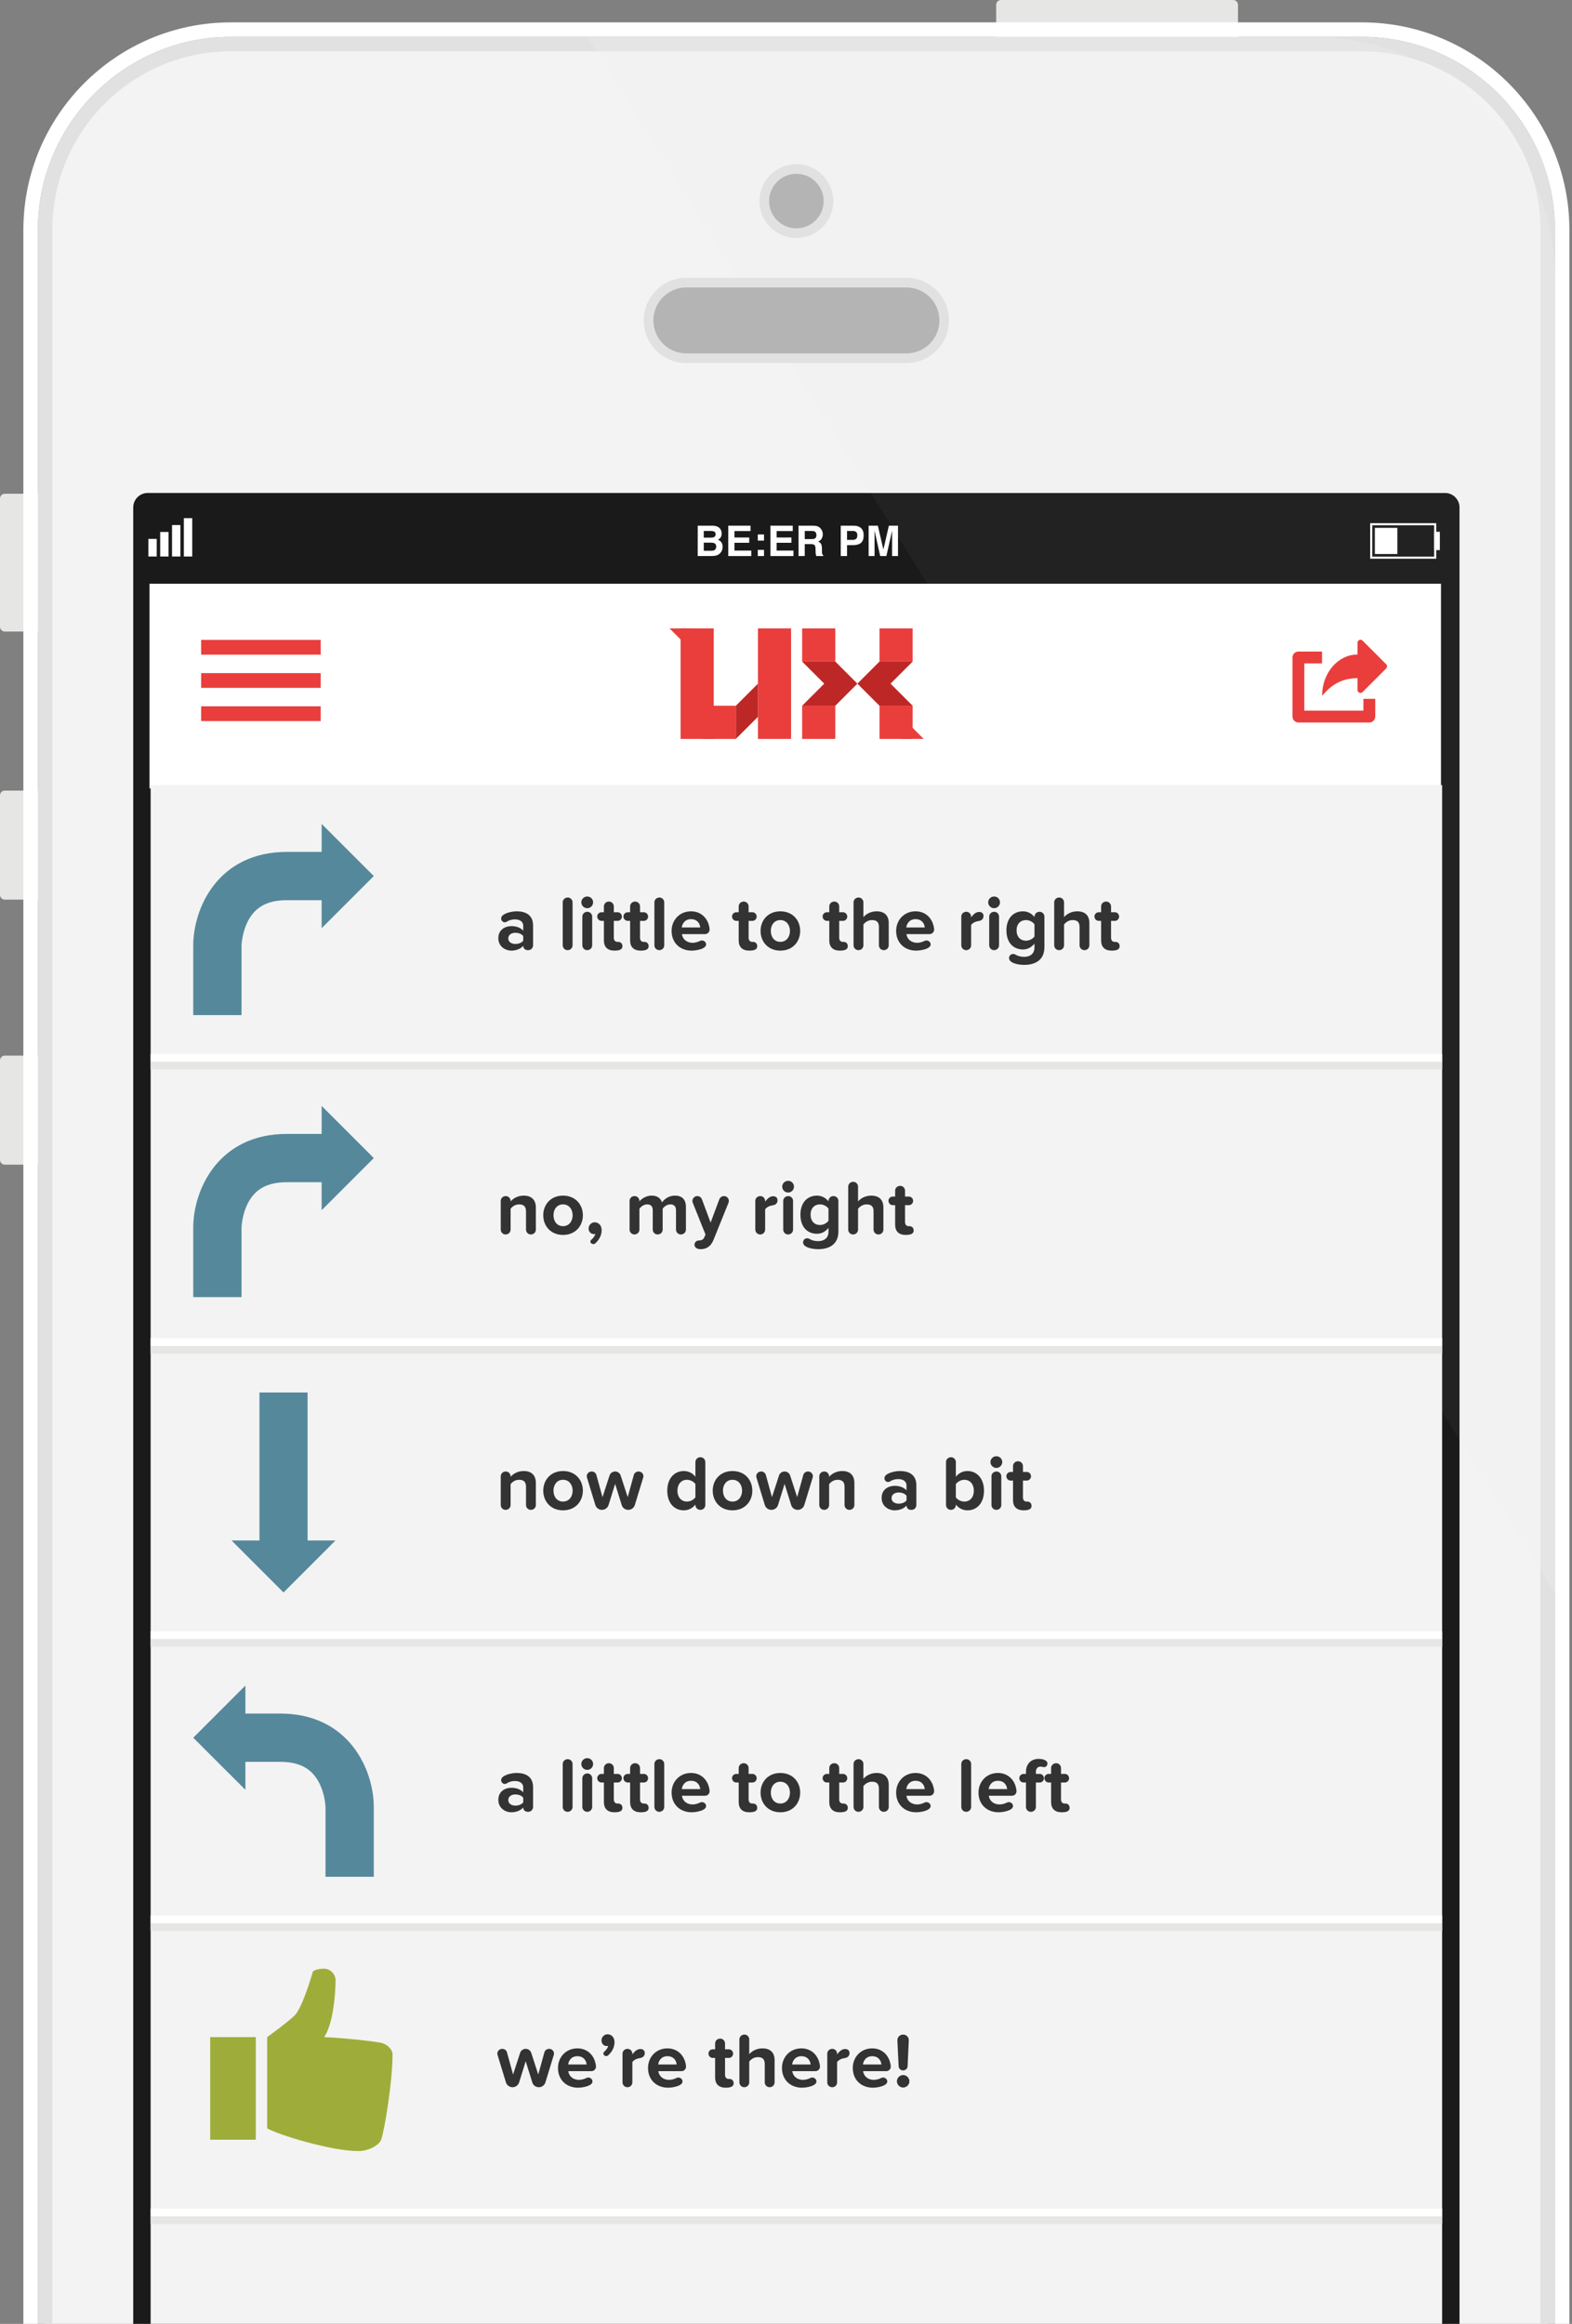 <svg version="1.1" id="Layer_1" xmlns="http://www.w3.org/2000/svg" xmlns:xlink="http://www.w3.org/1999/xlink" x="0px" y="0px"
	 width="202.682px" height="299.546px" viewBox="0 0 202.682 299.546" enable-background="new 0 0 202.682 299.546"
	 xml:space="preserve">
<rect x="0" y="0" width="202.682" height="299.546" fill="#808080" stroke="none"/>
<g>
	<g>
		<defs>
			<rect id="SVGID_1_" x="0" width="202.682" height="299.546"/>
		</defs>
		<clipPath id="SVGID_2_">
			<use xlink:href="#SVGID_1_"  overflow="visible"/>
		</clipPath>
		<g clip-path="url(#SVGID_2_)">
			<g>
				<g>
					<g>
						<path fill="#E6E6E5" d="M6.638,115.34c0,0.342-0.28,0.622-0.622,0.622H0.622c-0.343,0-0.622-0.28-0.622-0.622v-12.812
							c0-0.342,0.279-0.622,0.622-0.622h5.394c0.342,0,0.622,0.28,0.622,0.622V115.34z"/>
					</g>
					<g>
						<path fill="#E6E6E5" d="M6.638,80.785c0,0.342-0.28,0.622-0.622,0.622H0.622C0.28,81.407,0,81.127,0,80.785v-16.52
							c0-0.342,0.279-0.622,0.622-0.622h5.394c0.342,0,0.622,0.28,0.622,0.622V80.785z"/>
					</g>
					<g>
						<path fill="#E6E6E5" d="M129.061,6.638c-0.342,0-0.622-0.28-0.622-0.622V0.622c0-0.342,0.28-0.622,0.622-0.622h29.934
							c0.342,0,0.622,0.28,0.622,0.622v5.394c0,0.342-0.28,0.622-0.622,0.622H129.061z"/>
					</g>
					<g>
						<path fill="#E6E6E5" d="M6.638,149.504c0,0.342-0.28,0.622-0.622,0.622H0.622c-0.343,0-0.622-0.28-0.622-0.622v-12.812
							c0-0.342,0.279-0.622,0.622-0.622h5.394c0.342,0,0.622,0.28,0.622,0.622V149.504z"/>
					</g>
					<g>
						<path fill="#F3F3F3" d="M29.76,419.603c-13.204,0-23.947-10.742-23.947-23.945V29.629c0-13.205,10.743-23.947,23.947-23.947
							h145.839c13.204,0,23.947,10.742,23.947,23.947v366.029c0,13.203-10.743,23.945-23.947,23.945H29.76z"/>
						<path fill="#E0E1E0" d="M175.599,6.615c12.689,0,23.014,10.324,23.014,23.014v366.029c0,12.688-10.323,23.014-23.014,23.014
							H29.76c-12.69,0-23.014-10.324-23.014-23.014V29.629c0-12.69,10.323-23.014,23.014-23.014H175.599 M175.599,4.749H29.76
							c-13.684,0-24.88,11.196-24.88,24.88v366.029c0,13.684,11.196,24.879,24.88,24.879h145.839
							c13.685,0,24.88-11.195,24.88-24.879V29.629C200.479,15.945,189.282,4.749,175.599,4.749L175.599,4.749z"/>
					</g>
					<g>
						<path fill="#FFFFFF" d="M175.599,4.749c13.685,0,24.88,11.196,24.88,24.88v366.029c0,13.684-11.195,24.879-24.88,24.879H29.76
							c-13.684,0-24.88-11.195-24.88-24.879V29.629c0-13.684,11.196-24.88,24.88-24.88H175.599 M175.599,2.883H29.76
							c-14.748,0-26.746,11.999-26.746,26.746v366.029c0,14.748,11.999,26.746,26.746,26.746h145.839
							c14.748,0,26.746-11.998,26.746-26.746V29.629C202.345,14.881,190.347,2.883,175.599,2.883L175.599,2.883z"/>
					</g>
					<g>
						<path fill="#1A1A1A" d="M188.181,360.646c0,1.025-0.84,1.866-1.866,1.866H19.043c-1.026,0-1.866-0.841-1.866-1.866V65.41
							c0-1.026,0.84-1.866,1.866-1.866h167.271c1.026,0,1.866,0.84,1.866,1.866L188.181,360.646L188.181,360.646z"/>
					</g>
					<circle fill="#CDCCCC" cx="102.679" cy="388.977" r="18.813"/>
					<g>
						<path fill="none" stroke="#FFFFFF" stroke-width="1.244" stroke-miterlimit="10" d="M109.59,394.309
							c0,1.026-0.84,1.866-1.866,1.866H97.635c-1.026,0-1.866-0.84-1.866-1.866v-10.595c0-1.025,0.84-1.865,1.866-1.865h10.089
							c1.026,0,1.866,0.84,1.866,1.865V394.309z"/>
					</g>
					<polygon opacity="0.04" fill="#F3F3F3" enable-background="new    " points="188.181,185.597 188.181,63.544 112.286,63.544 
											"/>
					<path opacity="0.25" fill="#F3F3F3" enable-background="new    " d="M169.243,4.749H75.726l36.562,58.795h75.895v122.053
						l12.298,19.777V35.983C200.479,18.805,186.423,4.749,169.243,4.749z"/>
					<g>
						<path fill="#B4B4B4" d="M88.486,46.173c-2.684,0-4.867-2.185-4.867-4.869c0-2.684,2.184-4.869,4.867-4.869h28.386
							c2.685,0,4.869,2.185,4.869,4.869c0,2.684-2.186,4.869-4.869,4.869H88.486z"/>
						<path fill="#E0E1E0" d="M116.871,37.057c2.346,0,4.247,1.901,4.247,4.247c0,2.346-1.901,4.247-4.247,4.247H88.486
							c-2.346,0-4.245-1.901-4.245-4.247c0-2.346,1.899-4.247,4.245-4.247H116.871 M116.871,35.812H88.486
							c-3.026,0-5.489,2.463-5.489,5.491c0,3.028,2.463,5.491,5.489,5.491h28.386c3.026,0,5.49-2.463,5.49-5.491
							C122.362,38.275,119.898,35.812,116.871,35.812L116.871,35.812z"/>
					</g>
					<g>
						<path fill="#B4B4B4" d="M102.68,30.053c-2.281,0-4.137-1.854-4.137-4.135c0-2.28,1.855-4.135,4.137-4.135
							c2.279,0,4.134,1.855,4.134,4.135C106.814,28.198,104.959,30.053,102.68,30.053z"/>
						<path fill="#E0E1E0" d="M102.68,22.405c1.939,0,3.512,1.572,3.512,3.513s-1.571,3.513-3.512,3.513
							c-1.939,0-3.515-1.572-3.515-3.513S100.739,22.405,102.68,22.405 M102.68,21.161c-2.624,0-4.759,2.134-4.759,4.757
							s2.135,4.757,4.759,4.757c2.622,0,4.756-2.134,4.756-4.757S105.302,21.161,102.68,21.161L102.68,21.161z"/>
					</g>
				</g>
				<g enable-background="new    ">
					<path fill="#FFFFFF" d="M92.865,68.176c0.12,0.167,0.18,0.366,0.18,0.598c0,0.239-0.061,0.432-0.181,0.576
						c-0.068,0.082-0.167,0.156-0.299,0.224c0.2,0.072,0.351,0.188,0.452,0.345c0.102,0.158,0.153,0.35,0.153,0.574
						c0,0.231-0.058,0.439-0.174,0.624c-0.074,0.122-0.167,0.225-0.277,0.308c-0.125,0.096-0.272,0.161-0.442,0.197
						c-0.17,0.035-0.354,0.053-0.553,0.053h-1.764v-3.915h1.892C92.328,67.767,92.666,67.906,92.865,68.176z M90.74,68.44v0.862
						h0.951c0.17,0,0.308-0.032,0.414-0.097s0.159-0.179,0.159-0.344c0-0.183-0.07-0.303-0.21-0.361
						c-0.121-0.041-0.275-0.061-0.462-0.061H90.74z M90.74,69.951v1.044h0.95c0.17,0,0.302-0.023,0.396-0.069
						c0.171-0.085,0.257-0.248,0.257-0.488c0-0.204-0.083-0.344-0.25-0.42c-0.093-0.043-0.223-0.064-0.391-0.066H90.74z"/>
					<path fill="#FFFFFF" d="M96.768,68.453h-2.071v0.831h1.901v0.681h-1.901v1.006h2.167v0.704h-2.967v-3.915h2.871V68.453z"/>
					<path fill="#FFFFFF" d="M97.703,68.891h0.805v0.794h-0.805V68.891z M97.703,70.88h0.805v0.794h-0.805V70.88z"/>
					<path fill="#FFFFFF" d="M102.208,68.453h-2.072v0.831h1.902v0.681h-1.902v1.006h2.167v0.704h-2.967v-3.915h2.872V68.453z"/>
					<path fill="#FFFFFF" d="M105.448,67.861c0.145,0.062,0.268,0.153,0.367,0.273c0.082,0.099,0.148,0.209,0.197,0.329
						c0.048,0.12,0.072,0.258,0.072,0.412c0,0.186-0.047,0.368-0.141,0.548s-0.249,0.307-0.465,0.381
						c0.18,0.073,0.309,0.176,0.383,0.31c0.076,0.134,0.113,0.338,0.113,0.612v0.263c0,0.18,0.008,0.301,0.021,0.364
						c0.021,0.101,0.072,0.175,0.151,0.223v0.099h-0.903c-0.024-0.087-0.042-0.156-0.053-0.21c-0.021-0.109-0.033-0.222-0.035-0.337
						l-0.005-0.364c-0.003-0.249-0.046-0.416-0.13-0.499c-0.082-0.083-0.238-0.125-0.465-0.125h-0.799v1.535h-0.8v-3.915h1.872
						C105.099,67.765,105.305,67.798,105.448,67.861z M103.759,68.44v1.052h0.88c0.175,0,0.306-0.021,0.394-0.064
						c0.154-0.074,0.232-0.221,0.232-0.44c0-0.237-0.076-0.396-0.225-0.479c-0.084-0.046-0.211-0.068-0.379-0.068H103.759z"/>
					<path fill="#FFFFFF" d="M111.008,69.98c-0.229,0.191-0.557,0.287-0.981,0.287h-0.815v1.407h-0.812v-3.915h1.681
						c0.388,0,0.696,0.102,0.927,0.303c0.23,0.202,0.346,0.515,0.346,0.938C111.352,69.462,111.238,69.789,111.008,69.98z
						 M110.384,68.57c-0.104-0.087-0.249-0.13-0.436-0.13h-0.737v1.152h0.737c0.187,0,0.332-0.047,0.436-0.141
						s0.154-0.243,0.154-0.446C110.538,68.801,110.488,68.657,110.384,68.57z"/>
					<path fill="#FFFFFF" d="M114.605,67.759h1.177v3.915h-0.763v-2.647c0-0.076,0.002-0.184,0.004-0.32
						c0.001-0.138,0.002-0.243,0.002-0.317l-0.742,3.285h-0.795l-0.736-3.285c0,0.074,0.001,0.18,0.003,0.317
						c0.001,0.137,0.003,0.244,0.003,0.32v2.647h-0.763v-3.915h1.19l0.713,3.078L114.605,67.759z"/>
				</g>
				<g>
					<rect x="23.705" y="66.788" fill="#FFFFFF" width="1.079" height="4.944"/>
					<rect x="22.18" y="67.68" fill="#FFFFFF" width="1.079" height="4.053"/>
					<rect x="20.653" y="68.571" fill="#FFFFFF" width="1.08" height="3.161"/>
					<rect x="19.128" y="69.462" fill="#FFFFFF" width="1.08" height="2.271"/>
				</g>
				<g>
					<g>
						<path fill="#FFFFFF" d="M184.907,67.709v4.037h-7.979v-4.037H184.907 M185.179,67.437h-0.271h-7.979h-0.271v0.272v4.037v0.272
							h0.271h7.979h0.271v-0.272v-4.037V67.437L185.179,67.437z"/>
					</g>
					<rect x="184.907" y="68.547" fill="#FFFFFF" width="0.736" height="2.362"/>
					<rect x="177.265" y="68.044" fill="#FFFFFF" width="2.9" height="3.367"/>
				</g>
				<rect x="19.274" y="75.245" fill="#FFFFFF" width="166.517" height="26.377"/>
				<g>
					<rect x="25.934" y="82.483" fill="#E93E3C" width="15.41" height="1.902"/>
					<rect x="25.934" y="86.764" fill="#E93E3C" width="15.41" height="1.903"/>
					<rect x="25.934" y="91.044" fill="#E93E3C" width="15.41" height="1.903"/>
				</g>
				<g>
					<g>
						<rect x="97.724" y="81" fill="#E93E3C" width="4.272" height="14.247"/>
						<rect x="103.422" y="81" fill="#E93E3C" width="4.274" height="4.274"/>
						<rect x="103.422" y="90.973" fill="#E93E3C" width="4.274" height="4.274"/>
						<rect x="90.601" y="90.973" fill="#E93E3C" width="4.273" height="4.274"/>
						<rect x="113.396" y="81" fill="#E93E3C" width="4.274" height="4.274"/>
						<rect x="113.396" y="90.973" fill="#E93E3C" width="4.274" height="4.274"/>
						<rect x="87.751" y="81" fill="#E93E3C" width="4.272" height="14.247"/>
						<polygon fill="#BD2827" points="103.422,85.274 106.271,88.124 103.422,90.973 107.697,90.973 110.546,88.124 107.697,85.274 
													"/>
						<polyline fill="#BD2827" points="94.874,95.247 97.724,92.398 97.724,88.124 94.874,90.973 						"/>
						<polygon fill="#BD2827" points="117.67,90.973 114.82,88.124 117.67,85.274 113.396,85.274 110.546,88.124 113.396,90.973 
													"/>
						<polygon fill="#E93E3C" points="89.175,81 86.325,81 87.751,82.425 89.175,82.425 						"/>
						<polygon fill="#E93E3C" points="116.243,95.247 119.095,95.247 117.67,93.822 116.243,93.822 						"/>
					</g>
				</g>
				<path fill="#E93E3C" d="M175.789,90.082h1.523v2.285c0,0.421-0.341,0.762-0.762,0.762h-9.143c-0.422,0-0.763-0.341-0.763-0.762
					v-7.618c0-0.421,0.341-0.763,0.763-0.763h3.047v1.524h-2.285v6.094h7.618L175.789,90.082L175.789,90.082z M178.726,85.622
					l-3.048-3.047c-0.073-0.073-0.17-0.111-0.27-0.111c-0.051,0-0.1,0.009-0.146,0.029c-0.142,0.058-0.234,0.197-0.234,0.351v1.524
					c-2.524,0-4.571,2.387-4.571,5.332c0.763-0.888,2.047-2.285,4.571-2.285v1.523c0,0.154,0.094,0.293,0.234,0.352
					c0.047,0.021,0.096,0.029,0.146,0.029c0.1,0,0.195-0.038,0.27-0.111l3.048-3.048C178.874,86.012,178.874,85.771,178.726,85.622z
					"/>
			</g>
			<rect x="19.421" y="101.202" fill="#F3F3F3" width="166.516" height="198.344"/>
			<path fill="#55889B" d="M48.194,112.924l-6.722-6.722v3.609H36.99c-8.858,0-12.074,7.221-12.074,12.075v8.962h6.225v-8.938
				c0-0.018,0.037-1.703,0.865-3.256c0.951-1.787,2.536-2.619,4.984-2.619h4.481v3.609L48.194,112.924z"/>
			<path fill="#55889B" d="M48.194,149.276l-6.722-6.722v3.609H36.99c-8.858,0-12.074,7.221-12.074,12.075v8.963h6.225v-8.939
				c0-0.018,0.037-1.702,0.865-3.256c0.951-1.787,2.536-2.619,4.984-2.619h4.481v3.609L48.194,149.276z"/>
			<g enable-background="new    ">
				<path fill="#333333" d="M68.111,122.476h-0.1c-0.1,0-0.55-0.079-0.55-0.56c-0.33,0.39-0.899,0.62-1.529,0.62
					c-0.77,0-1.679-0.52-1.679-1.6c0-1.129,0.91-1.559,1.679-1.559c0.64,0,1.209,0.21,1.529,0.59v-0.65
					c0-0.489-0.419-0.81-1.059-0.81c-0.38,0-0.75,0.09-1.08,0.311c-0.07,0.04-0.15,0.069-0.23,0.069
					c-0.229,0-0.479-0.189-0.479-0.489c0-0.09,0.03-0.18,0.07-0.25c0.3-0.479,1.379-0.68,1.939-0.68c1.1,0,2.109,0.439,2.109,1.829
					v2.549C68.73,122.197,68.45,122.476,68.111,122.476z M67.461,120.658c-0.209-0.28-0.609-0.42-1.019-0.42
					c-0.5,0-0.91,0.26-0.91,0.729c0,0.45,0.41,0.71,0.91,0.71c0.41,0,0.81-0.141,1.019-0.42V120.658z"/>
				<path fill="#333333" d="M73.182,122.476c-0.35,0-0.629-0.279-0.629-0.629v-5.537c0-0.34,0.28-0.62,0.649-0.62
					c0.34,0,0.62,0.28,0.62,0.62v5.537C73.822,122.197,73.542,122.476,73.182,122.476z"/>
				<path fill="#333333" d="M76.472,116.31c0,0.42-0.34,0.76-0.76,0.76c-0.41,0-0.76-0.34-0.76-0.76s0.35-0.75,0.76-0.75
					C76.132,115.56,76.472,115.89,76.472,116.31z M75.712,122.476c-0.35,0-0.629-0.279-0.629-0.629v-3.698
					c0-0.34,0.28-0.62,0.649-0.62c0.34,0,0.62,0.28,0.62,0.62v3.698C76.352,122.197,76.072,122.476,75.712,122.476z"/>
				<path fill="#333333" d="M79.231,122.537c-0.889,0-1.369-0.46-1.369-1.319v-2.519h-0.31c-0.3,0-0.55-0.25-0.55-0.57
					c0-0.289,0.25-0.539,0.55-0.539h0.31v-0.75c0-0.35,0.28-0.63,0.65-0.63c0.35,0,0.629,0.28,0.629,0.63v0.75h0.5
					c0.29,0,0.54,0.25,0.54,0.56c0,0.3-0.25,0.55-0.54,0.55h-0.5v2.179c0,0.38,0.24,0.529,0.44,0.529c0.03,0,0.08,0,0.11,0
					c0.36,0,0.56,0.24,0.56,0.55C80.251,122.277,80.061,122.537,79.231,122.537z"/>
				<path fill="#333333" d="M82.611,122.537c-0.889,0-1.369-0.46-1.369-1.319v-2.519h-0.31c-0.3,0-0.55-0.25-0.55-0.57
					c0-0.289,0.25-0.539,0.55-0.539h0.31v-0.75c0-0.35,0.28-0.63,0.65-0.63c0.35,0,0.629,0.28,0.629,0.63v0.75h0.5
					c0.29,0,0.54,0.25,0.54,0.56c0,0.3-0.25,0.55-0.54,0.55h-0.5v2.179c0,0.38,0.24,0.529,0.44,0.529c0.03,0,0.08,0,0.11,0
					c0.36,0,0.56,0.24,0.56,0.55C83.631,122.277,83.441,122.537,82.611,122.537z"/>
				<path fill="#333333" d="M85.002,122.476c-0.35,0-0.629-0.279-0.629-0.629v-5.537c0-0.34,0.28-0.62,0.649-0.62
					c0.34,0,0.62,0.28,0.62,0.62v5.537C85.641,122.197,85.362,122.476,85.002,122.476z"/>
				<path fill="#333333" d="M90.9,120.408h-2.979c0.08,0.609,0.57,1.119,1.389,1.119c0.27,0,0.64-0.08,0.94-0.239
					c0.08-0.04,0.17-0.061,0.25-0.061c0.27,0,0.54,0.21,0.54,0.51c0,0.569-1.229,0.8-1.869,0.8c-1.469,0-2.579-0.989-2.579-2.539
					c0-1.399,1.029-2.528,2.499-2.528c1.089,0,1.919,0.63,2.259,1.629c0.07,0.22,0.14,0.49,0.14,0.729
					C91.49,120.138,91.23,120.408,90.9,120.408z M89.091,118.479c-0.79,0-1.129,0.589-1.189,1.069h2.379
					C90.251,119.088,89.931,118.479,89.091,118.479z"/>
				<path fill="#333333" d="M96.611,122.537c-0.889,0-1.369-0.46-1.369-1.319v-2.519h-0.31c-0.3,0-0.55-0.25-0.55-0.57
					c0-0.289,0.25-0.539,0.55-0.539h0.31v-0.75c0-0.35,0.28-0.63,0.65-0.63c0.35,0,0.629,0.28,0.629,0.63v0.75h0.5
					c0.29,0,0.54,0.25,0.54,0.56c0,0.3-0.25,0.55-0.54,0.55h-0.5v2.179c0,0.38,0.24,0.529,0.44,0.529c0.03,0,0.08,0,0.11,0
					c0.36,0,0.56,0.24,0.56,0.55C97.631,122.277,97.441,122.537,96.611,122.537z"/>
				<path fill="#333333" d="M100.611,122.537c-1.589,0-2.549-1.159-2.549-2.539c0-1.369,0.959-2.528,2.549-2.528
					c1.599,0,2.558,1.159,2.558,2.528C103.169,121.377,102.21,122.537,100.611,122.537z M100.611,118.598
					c-0.79,0-1.229,0.65-1.229,1.399c0,0.76,0.44,1.409,1.229,1.409s1.24-0.649,1.24-1.409
					C101.851,119.249,101.401,118.598,100.611,118.598z"/>
				<path fill="#333333" d="M108.29,122.537c-0.889,0-1.369-0.46-1.369-1.319v-2.519h-0.309c-0.301,0-0.551-0.25-0.551-0.57
					c0-0.289,0.25-0.539,0.551-0.539h0.309v-0.75c0-0.35,0.28-0.63,0.65-0.63c0.35,0,0.629,0.28,0.629,0.63v0.75h0.5
					c0.29,0,0.54,0.25,0.54,0.56c0,0.3-0.25,0.55-0.54,0.55h-0.5v2.179c0,0.38,0.24,0.529,0.44,0.529c0.03,0,0.08,0,0.11,0
					c0.359,0,0.559,0.24,0.559,0.55C109.31,122.277,109.12,122.537,108.29,122.537z"/>
				<path fill="#333333" d="M113.949,122.476c-0.35,0-0.63-0.279-0.63-0.629v-2.369c0-0.67-0.35-0.88-0.898-0.88
					c-0.49,0-0.881,0.28-1.1,0.57v2.679c0,0.35-0.28,0.629-0.641,0.629c-0.35,0-0.629-0.279-0.629-0.629v-5.537
					c0-0.34,0.279-0.62,0.649-0.62c0.34,0,0.62,0.28,0.62,0.62v1.909c0.31-0.37,0.909-0.75,1.699-0.75
					c1.059,0,1.568,0.58,1.568,1.52v2.858C114.589,122.197,114.31,122.476,113.949,122.476z"/>
				<path fill="#333333" d="M119.849,120.408h-2.979c0.08,0.609,0.57,1.119,1.39,1.119c0.271,0,0.64-0.08,0.94-0.239
					c0.079-0.04,0.17-0.061,0.249-0.061c0.271,0,0.54,0.21,0.54,0.51c0,0.569-1.229,0.8-1.869,0.8c-1.469,0-2.578-0.989-2.578-2.539
					c0-1.399,1.029-2.528,2.498-2.528c1.09,0,1.919,0.63,2.259,1.629c0.069,0.22,0.14,0.49,0.14,0.729
					C120.439,120.138,120.179,120.408,119.849,120.408z M118.04,118.479c-0.789,0-1.129,0.589-1.189,1.069h2.379
					C119.2,119.088,118.88,118.479,118.04,118.479z"/>
				<path fill="#333333" d="M126.2,118.718c-0.391,0.05-0.76,0.21-0.99,0.51v2.619c0,0.35-0.279,0.629-0.619,0.629h-0.02
					c-0.35,0-0.63-0.279-0.63-0.629v-3.698c0-0.34,0.28-0.62,0.649-0.62c0.34,0,0.619,0.28,0.619,0.62v0.1
					c0.24-0.319,0.561-0.699,1.04-0.699c0.37,0,0.56,0.229,0.56,0.52C126.81,118.449,126.55,118.668,126.2,118.718z"/>
				<path fill="#333333" d="M128.931,116.31c0,0.42-0.34,0.76-0.76,0.76c-0.41,0-0.76-0.34-0.76-0.76s0.35-0.75,0.76-0.75
					C128.591,115.56,128.931,115.89,128.931,116.31z M128.171,122.476c-0.35,0-0.629-0.279-0.629-0.629v-3.698
					c0-0.34,0.279-0.62,0.648-0.62c0.34,0,0.62,0.28,0.62,0.62v3.698C128.811,122.197,128.531,122.476,128.171,122.476z"/>
				<path fill="#333333" d="M132.05,124.375c-0.59,0-1.579-0.15-1.869-0.6c-0.05-0.08-0.08-0.18-0.08-0.28
					c0-0.31,0.25-0.529,0.53-0.529c0.09,0,0.18,0.02,0.27,0.07c0.34,0.209,0.72,0.3,1.149,0.3c0.609,0,1.33-0.271,1.33-1.22v-0.49
					c-0.381,0.48-0.9,0.76-1.49,0.76c-1.209,0-2.129-0.85-2.129-2.458c0-1.579,0.91-2.459,2.129-2.459c0.58,0,1.1,0.25,1.49,0.739
					v-0.05c0-0.35,0.279-0.63,0.648-0.63c0.351,0,0.631,0.28,0.631,0.63v3.928C134.659,123.925,133.24,124.375,132.05,124.375z
					 M133.38,119.148c-0.211-0.319-0.67-0.55-1.09-0.55c-0.72,0-1.22,0.5-1.22,1.33c0,0.829,0.5,1.329,1.22,1.329
					c0.42,0,0.879-0.24,1.09-0.55V119.148z"/>
				<path fill="#333333" d="M139.82,122.476c-0.35,0-0.63-0.279-0.63-0.629v-2.369c0-0.67-0.351-0.88-0.899-0.88
					c-0.49,0-0.88,0.28-1.1,0.57v2.679c0,0.35-0.279,0.629-0.64,0.629c-0.35,0-0.63-0.279-0.63-0.629v-5.537
					c0-0.34,0.28-0.62,0.65-0.62c0.34,0,0.619,0.28,0.619,0.62v1.909c0.311-0.37,0.91-0.75,1.699-0.75
					c1.059,0,1.568,0.58,1.568,1.52v2.858C140.458,122.197,140.179,122.476,139.82,122.476z"/>
				<path fill="#333333" d="M143.34,122.537c-0.89,0-1.369-0.46-1.369-1.319v-2.519h-0.31c-0.3,0-0.55-0.25-0.55-0.57
					c0-0.289,0.25-0.539,0.55-0.539h0.31v-0.75c0-0.35,0.28-0.63,0.649-0.63c0.35,0,0.63,0.28,0.63,0.63v0.75h0.5
					c0.29,0,0.54,0.25,0.54,0.56c0,0.3-0.25,0.55-0.54,0.55h-0.5v2.179c0,0.38,0.24,0.529,0.44,0.529c0.029,0,0.08,0,0.109,0
					c0.359,0,0.56,0.24,0.56,0.55C144.36,122.277,144.169,122.537,143.34,122.537z"/>
			</g>
			<g>
				<rect x="19.421" y="135.849" fill="#FFFFFF" width="166.516" height="1"/>
				<rect x="19.421" y="136.849" fill="#E6E6E5" width="166.516" height="1"/>
			</g>
			<g enable-background="new    ">
				<path fill="#333333" d="M68.45,159.123c-0.35,0-0.63-0.279-0.63-0.629v-2.349c0-0.67-0.35-0.9-0.889-0.9
					c-0.5,0-0.89,0.28-1.1,0.57v2.679c0,0.35-0.28,0.629-0.64,0.629c-0.35,0-0.629-0.279-0.629-0.629v-3.698
					c0-0.34,0.28-0.62,0.649-0.62c0.34,0,0.62,0.28,0.62,0.62v0.07c0.31-0.37,0.899-0.75,1.689-0.75c1.06,0,1.569,0.6,1.569,1.539
					v2.839C69.09,158.843,68.81,159.123,68.45,159.123z"/>
				<path fill="#333333" d="M72.592,159.183c-1.589,0-2.549-1.159-2.549-2.539c0-1.369,0.959-2.528,2.549-2.528
					c1.599,0,2.559,1.159,2.559,2.528C75.15,158.024,74.191,159.183,72.592,159.183z M72.592,155.245
					c-0.79,0-1.229,0.65-1.229,1.399c0,0.76,0.44,1.409,1.229,1.409s1.239-0.649,1.239-1.409
					C73.831,155.895,73.381,155.245,72.592,155.245z"/>
				<path fill="#333333" d="M76.762,160.262c-0.07,0.07-0.16,0.1-0.26,0.1c-0.17,0-0.38-0.119-0.38-0.319c0-0.08,0.03-0.16,0.1-0.22
					c0.26-0.21,0.48-0.52,0.54-0.779c-0.03,0.01-0.12,0.029-0.19,0.029c-0.38,0-0.68-0.29-0.68-0.72c0-0.439,0.36-0.799,0.78-0.799
					c0.47,0,0.899,0.369,0.899,1.02C77.572,159.213,77.261,159.813,76.762,160.262z"/>
				<path fill="#333333" d="M87.789,159.123c-0.35,0-0.63-0.279-0.63-0.629v-2.479c0-0.45-0.2-0.771-0.719-0.771
					c-0.45,0-0.82,0.301-1,0.561v2.688c0,0.35-0.28,0.629-0.65,0.629c-0.35,0-0.629-0.279-0.629-0.629v-2.479
					c0-0.45-0.2-0.771-0.72-0.771c-0.44,0-0.81,0.301-1,0.57v2.679c0,0.35-0.28,0.629-0.64,0.629c-0.35,0-0.629-0.279-0.629-0.629
					v-3.698c0-0.34,0.28-0.62,0.649-0.62c0.34,0,0.62,0.28,0.62,0.62v0.07c0.2-0.29,0.839-0.75,1.579-0.75
					c0.709,0,1.159,0.33,1.339,0.88c0.28-0.44,0.919-0.88,1.659-0.88c0.889,0,1.419,0.47,1.419,1.459v2.919
					C88.438,158.843,88.158,159.123,87.789,159.123z"/>
				<path fill="#333333" d="M93.93,155.025l-1.949,4.828c-0.34,0.839-0.95,1.169-1.659,1.169c-0.44,0-0.78-0.22-0.78-0.569
					c0-0.3,0.24-0.561,0.6-0.561c0.05,0,0.11,0,0.16-0.01c0.21-0.04,0.39-0.14,0.48-0.34l0.18-0.409l-1.649-4.118
					c-0.03-0.07-0.04-0.14-0.04-0.21c0-0.31,0.25-0.63,0.64-0.63c0.25,0,0.49,0.16,0.59,0.42l1.119,2.999l1.119-2.999
					c0.09-0.25,0.34-0.42,0.61-0.42c0.38,0,0.62,0.311,0.62,0.62C93.97,154.875,93.96,154.956,93.93,155.025z"/>
				<path fill="#333333" d="M99.64,155.365c-0.39,0.05-0.759,0.21-0.989,0.51v2.619c0,0.35-0.28,0.629-0.62,0.629h-0.02
					c-0.35,0-0.629-0.279-0.629-0.629v-3.698c0-0.34,0.28-0.62,0.649-0.62c0.34,0,0.62,0.28,0.62,0.62v0.1
					c0.24-0.319,0.56-0.699,1.04-0.699c0.37,0,0.56,0.229,0.56,0.52C100.25,155.095,99.99,155.315,99.64,155.365z"/>
				<path fill="#333333" d="M102.371,152.957c0,0.42-0.34,0.76-0.76,0.76c-0.41,0-0.76-0.34-0.76-0.76s0.35-0.75,0.76-0.75
					C102.031,152.207,102.371,152.537,102.371,152.957z M101.612,159.123c-0.35,0-0.629-0.279-0.629-0.629v-3.698
					c0-0.34,0.28-0.62,0.649-0.62c0.34,0,0.62,0.28,0.62,0.62v3.698C102.251,158.843,101.972,159.123,101.612,159.123z"/>
				<path fill="#333333" d="M105.49,161.022c-0.589,0-1.579-0.15-1.868-0.6c-0.051-0.08-0.08-0.18-0.08-0.28
					c0-0.31,0.25-0.529,0.529-0.529c0.09,0,0.18,0.02,0.27,0.07c0.34,0.209,0.72,0.3,1.149,0.3c0.61,0,1.329-0.271,1.329-1.22v-0.49
					c-0.379,0.48-0.899,0.76-1.488,0.76c-1.21,0-2.129-0.85-2.129-2.458c0-1.579,0.909-2.459,2.129-2.459
					c0.579,0,1.099,0.25,1.488,0.739v-0.05c0-0.35,0.28-0.63,0.65-0.63c0.35,0,0.629,0.28,0.629,0.63v3.928
					C108.099,160.572,106.68,161.022,105.49,161.022z M106.82,155.794c-0.209-0.319-0.67-0.55-1.089-0.55
					c-0.72,0-1.22,0.5-1.22,1.33c0,0.829,0.5,1.329,1.22,1.329c0.419,0,0.88-0.24,1.089-0.55V155.794z"/>
				<path fill="#333333" d="M113.259,159.123c-0.35,0-0.629-0.279-0.629-0.629v-2.369c0-0.67-0.35-0.88-0.899-0.88
					c-0.489,0-0.88,0.28-1.1,0.57v2.679c0,0.35-0.28,0.629-0.64,0.629c-0.35,0-0.629-0.279-0.629-0.629v-5.537
					c0-0.34,0.279-0.62,0.648-0.62c0.34,0,0.62,0.28,0.62,0.62v1.909c0.31-0.37,0.909-0.75,1.699-0.75c1.06,0,1.569,0.58,1.569,1.52
					v2.858C113.9,158.843,113.619,159.123,113.259,159.123z"/>
				<path fill="#333333" d="M116.781,159.183c-0.889,0-1.369-0.46-1.369-1.319v-2.519h-0.31c-0.3,0-0.55-0.25-0.55-0.57
					c0-0.289,0.25-0.539,0.55-0.539h0.31v-0.75c0-0.35,0.279-0.63,0.65-0.63c0.35,0,0.629,0.28,0.629,0.63v0.75h0.5
					c0.289,0,0.539,0.25,0.539,0.56c0,0.3-0.25,0.55-0.539,0.55h-0.5v2.179c0,0.38,0.24,0.529,0.439,0.529c0.03,0,0.08,0,0.11,0
					c0.36,0,0.56,0.24,0.56,0.55C117.8,158.923,117.611,159.183,116.781,159.183z"/>
			</g>
			<path fill="#55889B" d="M24.917,223.992l6.722-6.723v3.609h4.482c8.857,0,12.073,7.221,12.073,12.074v8.963H41.97v-8.938
				c0-0.019-0.037-1.703-0.865-3.256c-0.951-1.787-2.536-2.619-4.983-2.619h-4.482v3.608L24.917,223.992z"/>
			<g enable-background="new    ">
				<path fill="#333333" d="M68.111,233.543h-0.1c-0.1,0-0.55-0.079-0.55-0.56c-0.33,0.39-0.899,0.62-1.529,0.62
					c-0.77,0-1.679-0.52-1.679-1.6c0-1.129,0.91-1.559,1.679-1.559c0.64,0,1.209,0.21,1.529,0.59v-0.65
					c0-0.489-0.419-0.81-1.059-0.81c-0.38,0-0.75,0.09-1.08,0.311c-0.07,0.04-0.15,0.069-0.23,0.069
					c-0.229,0-0.479-0.189-0.479-0.489c0-0.09,0.03-0.18,0.07-0.25c0.3-0.479,1.379-0.68,1.939-0.68c1.1,0,2.109,0.439,2.109,1.829
					v2.549C68.73,233.264,68.45,233.543,68.111,233.543z M67.461,231.725c-0.209-0.28-0.609-0.42-1.019-0.42
					c-0.5,0-0.91,0.26-0.91,0.729c0,0.45,0.41,0.71,0.91,0.71c0.41,0,0.81-0.141,1.019-0.42V231.725z"/>
				<path fill="#333333" d="M73.182,233.543c-0.35,0-0.629-0.279-0.629-0.629v-5.537c0-0.34,0.28-0.62,0.649-0.62
					c0.34,0,0.62,0.28,0.62,0.62v5.537C73.822,233.264,73.542,233.543,73.182,233.543z"/>
				<path fill="#333333" d="M76.472,227.377c0,0.42-0.34,0.76-0.76,0.76c-0.41,0-0.76-0.34-0.76-0.76s0.35-0.75,0.76-0.75
					C76.132,226.627,76.472,226.958,76.472,227.377z M75.712,233.543c-0.35,0-0.629-0.279-0.629-0.629v-3.698
					c0-0.34,0.28-0.62,0.649-0.62c0.34,0,0.62,0.28,0.62,0.62v3.698C76.352,233.264,76.072,233.543,75.712,233.543z"/>
				<path fill="#333333" d="M79.231,233.604c-0.889,0-1.369-0.46-1.369-1.319v-2.519h-0.31c-0.3,0-0.55-0.25-0.55-0.57
					c0-0.289,0.25-0.539,0.55-0.539h0.31v-0.75c0-0.35,0.28-0.63,0.65-0.63c0.35,0,0.629,0.28,0.629,0.63v0.75h0.5
					c0.29,0,0.54,0.25,0.54,0.56c0,0.3-0.25,0.55-0.54,0.55h-0.5v2.179c0,0.38,0.24,0.529,0.44,0.529c0.03,0,0.08,0,0.11,0
					c0.36,0,0.56,0.24,0.56,0.55C80.251,233.344,80.061,233.604,79.231,233.604z"/>
				<path fill="#333333" d="M82.611,233.604c-0.889,0-1.369-0.46-1.369-1.319v-2.519h-0.31c-0.3,0-0.55-0.25-0.55-0.57
					c0-0.289,0.25-0.539,0.55-0.539h0.31v-0.75c0-0.35,0.28-0.63,0.65-0.63c0.35,0,0.629,0.28,0.629,0.63v0.75h0.5
					c0.29,0,0.54,0.25,0.54,0.56c0,0.3-0.25,0.55-0.54,0.55h-0.5v2.179c0,0.38,0.24,0.529,0.44,0.529c0.03,0,0.08,0,0.11,0
					c0.36,0,0.56,0.24,0.56,0.55C83.631,233.344,83.441,233.604,82.611,233.604z"/>
				<path fill="#333333" d="M85.002,233.543c-0.35,0-0.629-0.279-0.629-0.629v-5.537c0-0.34,0.28-0.62,0.649-0.62
					c0.34,0,0.62,0.28,0.62,0.62v5.537C85.641,233.264,85.362,233.543,85.002,233.543z"/>
				<path fill="#333333" d="M90.9,231.475h-2.979c0.08,0.609,0.57,1.119,1.389,1.119c0.27,0,0.64-0.08,0.94-0.239
					c0.08-0.04,0.17-0.061,0.25-0.061c0.27,0,0.54,0.21,0.54,0.51c0,0.569-1.229,0.8-1.869,0.8c-1.469,0-2.579-0.989-2.579-2.539
					c0-1.399,1.029-2.528,2.499-2.528c1.089,0,1.919,0.63,2.259,1.629c0.07,0.22,0.14,0.49,0.14,0.729
					C91.49,231.206,91.23,231.475,90.9,231.475z M89.091,229.546c-0.79,0-1.129,0.589-1.189,1.069h2.379
					C90.251,230.156,89.931,229.546,89.091,229.546z"/>
				<path fill="#333333" d="M96.611,233.604c-0.889,0-1.369-0.46-1.369-1.319v-2.519h-0.31c-0.3,0-0.55-0.25-0.55-0.57
					c0-0.289,0.25-0.539,0.55-0.539h0.31v-0.75c0-0.35,0.28-0.63,0.65-0.63c0.35,0,0.629,0.28,0.629,0.63v0.75h0.5
					c0.29,0,0.54,0.25,0.54,0.56c0,0.3-0.25,0.55-0.54,0.55h-0.5v2.179c0,0.38,0.24,0.529,0.44,0.529c0.03,0,0.08,0,0.11,0
					c0.36,0,0.56,0.24,0.56,0.55C97.631,233.344,97.441,233.604,96.611,233.604z"/>
				<path fill="#333333" d="M100.611,233.604c-1.589,0-2.549-1.159-2.549-2.539c0-1.369,0.959-2.528,2.549-2.528
					c1.599,0,2.558,1.159,2.558,2.528C103.169,232.445,102.21,233.604,100.611,233.604z M100.611,229.666
					c-0.79,0-1.229,0.65-1.229,1.399c0,0.76,0.44,1.409,1.229,1.409s1.24-0.649,1.24-1.409
					C101.851,230.316,101.401,229.666,100.611,229.666z"/>
				<path fill="#333333" d="M108.29,233.604c-0.889,0-1.369-0.46-1.369-1.319v-2.519h-0.309c-0.301,0-0.551-0.25-0.551-0.57
					c0-0.289,0.25-0.539,0.551-0.539h0.309v-0.75c0-0.35,0.28-0.63,0.65-0.63c0.35,0,0.629,0.28,0.629,0.63v0.75h0.5
					c0.29,0,0.54,0.25,0.54,0.56c0,0.3-0.25,0.55-0.54,0.55h-0.5v2.179c0,0.38,0.24,0.529,0.44,0.529c0.03,0,0.08,0,0.11,0
					c0.359,0,0.559,0.24,0.559,0.55C109.31,233.344,109.12,233.604,108.29,233.604z"/>
				<path fill="#333333" d="M113.949,233.543c-0.35,0-0.63-0.279-0.63-0.629v-2.369c0-0.67-0.35-0.88-0.898-0.88
					c-0.49,0-0.881,0.28-1.1,0.57v2.679c0,0.35-0.28,0.629-0.641,0.629c-0.35,0-0.629-0.279-0.629-0.629v-5.537
					c0-0.34,0.279-0.62,0.649-0.62c0.34,0,0.62,0.28,0.62,0.62v1.909c0.31-0.37,0.909-0.75,1.699-0.75
					c1.059,0,1.568,0.58,1.568,1.52v2.858C114.589,233.264,114.31,233.543,113.949,233.543z"/>
				<path fill="#333333" d="M119.849,231.475h-2.979c0.08,0.609,0.57,1.119,1.39,1.119c0.271,0,0.64-0.08,0.94-0.239
					c0.079-0.04,0.17-0.061,0.249-0.061c0.271,0,0.54,0.21,0.54,0.51c0,0.569-1.229,0.8-1.869,0.8c-1.469,0-2.578-0.989-2.578-2.539
					c0-1.399,1.029-2.528,2.498-2.528c1.09,0,1.919,0.63,2.259,1.629c0.069,0.22,0.14,0.49,0.14,0.729
					C120.439,231.206,120.179,231.475,119.849,231.475z M118.04,229.546c-0.789,0-1.129,0.589-1.189,1.069h2.379
					C119.2,230.156,118.88,229.546,118.04,229.546z"/>
				<path fill="#333333" d="M124.572,233.543c-0.35,0-0.63-0.279-0.63-0.629v-5.537c0-0.34,0.28-0.62,0.649-0.62
					c0.34,0,0.619,0.28,0.619,0.62v5.537C125.21,233.264,124.931,233.543,124.572,233.543z"/>
				<path fill="#333333" d="M130.47,231.475h-2.979c0.08,0.609,0.569,1.119,1.389,1.119c0.27,0,0.64-0.08,0.939-0.239
					c0.08-0.04,0.17-0.061,0.25-0.061c0.27,0,0.54,0.21,0.54,0.51c0,0.569-1.229,0.8-1.869,0.8c-1.47,0-2.579-0.989-2.579-2.539
					c0-1.399,1.029-2.528,2.499-2.528c1.089,0,1.919,0.63,2.259,1.629c0.07,0.22,0.141,0.49,0.141,0.729
					C131.06,231.206,130.799,231.475,130.47,231.475z M128.66,229.546c-0.79,0-1.13,0.589-1.189,1.069h2.379
					C129.82,230.156,129.5,229.546,128.66,229.546z"/>
				<path fill="#333333" d="M134.62,227.787c-0.15,0-0.24-0.069-0.46-0.069c-0.351,0-0.6,0.229-0.6,0.68v0.26h0.499
					c0.291,0,0.54,0.25,0.54,0.56c0,0.3-0.249,0.55-0.54,0.55h-0.499v3.148c0,0.35-0.28,0.629-0.649,0.629
					c-0.35,0-0.63-0.279-0.63-0.629v-3.148h-0.31c-0.301,0-0.551-0.25-0.551-0.57c0-0.289,0.25-0.539,0.551-0.539h0.31v-0.26
					c0-1.029,0.659-1.68,1.629-1.68c0.689,0,1.14,0.25,1.14,0.59C135.05,227.627,134.82,227.787,134.62,227.787z"/>
				<path fill="#333333" d="M136.89,233.604c-0.889,0-1.369-0.46-1.369-1.319v-2.519h-0.309c-0.301,0-0.551-0.25-0.551-0.57
					c0-0.289,0.25-0.539,0.551-0.539h0.309v-0.75c0-0.35,0.28-0.63,0.65-0.63c0.35,0,0.629,0.28,0.629,0.63v0.75h0.5
					c0.29,0,0.54,0.25,0.54,0.56c0,0.3-0.25,0.55-0.54,0.55h-0.5v2.179c0,0.38,0.24,0.529,0.44,0.529c0.03,0,0.08,0,0.11,0
					c0.359,0,0.559,0.24,0.559,0.55C137.909,233.344,137.72,233.604,136.89,233.604z"/>
			</g>
			<g enable-background="new    ">
				<path fill="#333333" d="M68.45,194.623c-0.35,0-0.63-0.279-0.63-0.629v-2.349c0-0.67-0.35-0.9-0.889-0.9
					c-0.5,0-0.89,0.28-1.1,0.57v2.679c0,0.35-0.28,0.629-0.64,0.629c-0.35,0-0.629-0.279-0.629-0.629v-3.698
					c0-0.34,0.28-0.62,0.649-0.62c0.34,0,0.62,0.28,0.62,0.62v0.07c0.31-0.37,0.899-0.75,1.689-0.75c1.06,0,1.569,0.6,1.569,1.539
					v2.839C69.09,194.343,68.81,194.623,68.45,194.623z"/>
				<path fill="#333333" d="M72.592,194.683c-1.589,0-2.549-1.159-2.549-2.539c0-1.369,0.959-2.528,2.549-2.528
					c1.599,0,2.559,1.159,2.559,2.528C75.15,193.524,74.191,194.683,72.592,194.683z M72.592,190.745
					c-0.79,0-1.229,0.65-1.229,1.399c0,0.76,0.44,1.409,1.229,1.409s1.239-0.649,1.239-1.409
					C73.831,191.395,73.381,190.745,72.592,190.745z"/>
				<path fill="#333333" d="M82.928,190.465l-1.079,3.538c-0.11,0.359-0.46,0.619-0.83,0.619H81c-0.39,0-0.73-0.249-0.84-0.619
					l-0.85-2.729l-0.849,2.729c-0.11,0.359-0.46,0.619-0.84,0.619h-0.02c-0.379,0-0.729-0.26-0.839-0.619l-1.08-3.538
					c-0.02-0.061-0.03-0.12-0.03-0.18c0-0.311,0.26-0.61,0.64-0.61c0.27,0,0.53,0.181,0.6,0.45l0.79,2.858l0.91-2.799
					c0.1-0.3,0.39-0.51,0.729-0.51c0.31,0,0.6,0.21,0.7,0.51l0.909,2.799l0.79-2.858c0.07-0.27,0.33-0.45,0.61-0.45
					c0.37,0,0.63,0.29,0.63,0.61C82.959,190.345,82.948,190.405,82.928,190.465z"/>
				<path fill="#333333" d="M90.29,194.623c-0.35,0-0.63-0.279-0.63-0.629v-0.051c-0.38,0.48-0.909,0.74-1.489,0.74
					c-1.219,0-2.139-0.92-2.139-2.528c0-1.58,0.91-2.539,2.139-2.539c0.57,0,1.109,0.25,1.489,0.739v-1.889
					c0-0.35,0.28-0.63,0.65-0.63c0.35,0,0.629,0.28,0.629,0.63v5.527C90.94,194.343,90.66,194.623,90.29,194.623z M89.66,191.294
					c-0.21-0.319-0.669-0.55-1.099-0.55c-0.72,0-1.22,0.57-1.22,1.41c0,0.829,0.5,1.398,1.22,1.398c0.43,0,0.889-0.229,1.099-0.55
					V191.294z"/>
				<path fill="#333333" d="M94.441,194.683c-1.589,0-2.549-1.159-2.549-2.539c0-1.369,0.959-2.528,2.549-2.528
					c1.599,0,2.559,1.159,2.559,2.528C97,193.524,96.04,194.683,94.441,194.683z M94.441,190.745c-0.79,0-1.229,0.65-1.229,1.399
					c0,0.76,0.44,1.409,1.229,1.409s1.239-0.649,1.239-1.409C95.68,191.395,95.231,190.745,94.441,190.745z"/>
				<path fill="#333333" d="M104.779,190.465l-1.079,3.538c-0.11,0.359-0.46,0.619-0.829,0.619h-0.021
					c-0.39,0-0.729-0.249-0.84-0.619l-0.85-2.729l-0.849,2.729c-0.11,0.359-0.46,0.619-0.84,0.619h-0.02
					c-0.38,0-0.729-0.26-0.839-0.619l-1.08-3.538c-0.02-0.061-0.03-0.12-0.03-0.18c0-0.311,0.26-0.61,0.64-0.61
					c0.27,0,0.53,0.181,0.6,0.45l0.79,2.858l0.91-2.799c0.1-0.3,0.39-0.51,0.729-0.51c0.31,0,0.6,0.21,0.7,0.51l0.909,2.799
					l0.79-2.858c0.07-0.27,0.33-0.45,0.609-0.45c0.369,0,0.63,0.29,0.63,0.61C104.809,190.345,104.798,190.405,104.779,190.465z"/>
				<path fill="#333333" d="M109.521,194.623c-0.351,0-0.631-0.279-0.631-0.629v-2.349c0-0.67-0.35-0.9-0.889-0.9
					c-0.5,0-0.89,0.28-1.1,0.57v2.679c0,0.35-0.279,0.629-0.64,0.629c-0.35,0-0.63-0.279-0.63-0.629v-3.698
					c0-0.34,0.28-0.62,0.65-0.62c0.34,0,0.619,0.28,0.619,0.62v0.07c0.311-0.37,0.899-0.75,1.689-0.75
					c1.059,0,1.568,0.6,1.568,1.539v2.839C110.159,194.343,109.88,194.623,109.521,194.623z"/>
				<path fill="#333333" d="M117.531,194.623h-0.101c-0.1,0-0.55-0.079-0.55-0.56c-0.33,0.39-0.899,0.62-1.529,0.62
					c-0.77,0-1.679-0.52-1.679-1.6c0-1.129,0.909-1.559,1.679-1.559c0.641,0,1.209,0.21,1.529,0.59v-0.65
					c0-0.489-0.42-0.81-1.059-0.81c-0.381,0-0.75,0.09-1.08,0.311c-0.07,0.04-0.15,0.069-0.23,0.069
					c-0.229,0-0.479-0.189-0.479-0.489c0-0.09,0.029-0.18,0.069-0.25c0.3-0.479,1.38-0.68,1.938-0.68c1.1,0,2.109,0.439,2.109,1.829
					v2.549C118.15,194.343,117.87,194.623,117.531,194.623z M116.88,192.804c-0.209-0.28-0.609-0.42-1.02-0.42
					c-0.5,0-0.909,0.26-0.909,0.729c0,0.45,0.409,0.71,0.909,0.71c0.41,0,0.811-0.141,1.02-0.42V192.804z"/>
				<path fill="#333333" d="M124.731,194.683c-0.579,0-1.109-0.26-1.489-0.74v0.051c0,0.35-0.279,0.629-0.64,0.629
					c-0.35,0-0.63-0.279-0.63-0.629v-5.537c0-0.34,0.28-0.62,0.65-0.62c0.34,0,0.619,0.28,0.619,0.62v1.898
					c0.38-0.489,0.92-0.739,1.489-0.739c1.229,0,2.139,0.959,2.139,2.539C126.869,193.763,125.95,194.683,124.731,194.683z
					 M124.331,190.745c-0.41,0-0.88,0.24-1.09,0.561v1.709c0.21,0.31,0.68,0.539,1.09,0.539c0.739,0,1.229-0.56,1.229-1.398
					C125.56,191.315,125.071,190.745,124.331,190.745z"/>
				<path fill="#333333" d="M129.222,188.457c0,0.42-0.34,0.76-0.76,0.76c-0.41,0-0.76-0.34-0.76-0.76s0.35-0.75,0.76-0.75
					C128.882,187.707,129.222,188.037,129.222,188.457z M128.462,194.623c-0.35,0-0.63-0.279-0.63-0.629v-3.698
					c0-0.34,0.28-0.62,0.649-0.62c0.34,0,0.619,0.28,0.619,0.62v3.698C129.101,194.343,128.822,194.623,128.462,194.623z"/>
				<path fill="#333333" d="M131.981,194.683c-0.89,0-1.369-0.46-1.369-1.319v-2.519h-0.31c-0.3,0-0.55-0.25-0.55-0.57
					c0-0.289,0.25-0.539,0.55-0.539h0.31v-0.75c0-0.35,0.28-0.63,0.649-0.63c0.35,0,0.63,0.28,0.63,0.63v0.75h0.5
					c0.29,0,0.54,0.25,0.54,0.56c0,0.3-0.25,0.55-0.54,0.55h-0.5v2.179c0,0.38,0.24,0.529,0.44,0.529c0.029,0,0.08,0,0.109,0
					c0.359,0,0.56,0.24,0.56,0.55C133,194.423,132.81,194.683,131.981,194.683z"/>
			</g>
			<g>
				<rect x="19.421" y="172.496" fill="#FFFFFF" width="166.516" height="1"/>
				<rect x="19.421" y="173.496" fill="#E6E6E5" width="166.516" height="1"/>
			</g>
			<g>
				<rect x="19.421" y="210.27" fill="#FFFFFF" width="166.516" height="1"/>
				<rect x="19.421" y="211.27" fill="#E6E6E5" width="166.516" height="1"/>
			</g>
			<g enable-background="new    ">
				<path fill="#333333" d="M71.399,264.886l-1.079,3.538c-0.11,0.359-0.46,0.619-0.83,0.619h-0.02c-0.39,0-0.73-0.249-0.84-0.619
					l-0.85-2.729l-0.849,2.729c-0.11,0.359-0.46,0.619-0.84,0.619h-0.02c-0.38,0-0.729-0.26-0.839-0.619l-1.08-3.538
					c-0.02-0.061-0.03-0.12-0.03-0.18c0-0.311,0.26-0.61,0.64-0.61c0.27,0,0.53,0.181,0.6,0.45l0.79,2.858l0.91-2.799
					c0.1-0.3,0.39-0.51,0.729-0.51c0.31,0,0.6,0.21,0.7,0.51l0.909,2.799l0.79-2.858c0.07-0.27,0.33-0.45,0.61-0.45
					c0.37,0,0.63,0.29,0.63,0.61C71.429,264.766,71.419,264.826,71.399,264.886z"/>
				<path fill="#333333" d="M76.25,266.975h-2.979c0.08,0.609,0.57,1.119,1.39,1.119c0.27,0,0.64-0.08,0.939-0.239
					c0.08-0.04,0.17-0.061,0.25-0.061c0.27,0,0.54,0.21,0.54,0.51c0,0.569-1.229,0.8-1.869,0.8c-1.469,0-2.579-0.989-2.579-2.539
					c0-1.399,1.029-2.528,2.499-2.528c1.089,0,1.919,0.63,2.259,1.629c0.07,0.22,0.14,0.49,0.14,0.729
					C76.84,266.706,76.58,266.975,76.25,266.975z M74.441,265.046c-0.79,0-1.129,0.589-1.189,1.069h2.379
					C75.601,265.656,75.281,265.046,74.441,265.046z"/>
				<path fill="#333333" d="M78.422,264.926c-0.07,0.069-0.17,0.1-0.27,0.1c-0.22,0-0.36-0.18-0.36-0.33
					c0-0.079,0.03-0.149,0.09-0.209c0.26-0.21,0.48-0.521,0.54-0.78c-0.03,0.01-0.12,0.03-0.19,0.03c-0.38,0-0.68-0.29-0.68-0.72
					c0-0.439,0.36-0.8,0.78-0.8c0.47,0,0.899,0.37,0.899,1.02C79.232,263.876,78.922,264.476,78.422,264.926z"/>
				<path fill="#333333" d="M82.521,265.286c-0.39,0.05-0.759,0.21-0.989,0.51v2.619c0,0.35-0.28,0.629-0.62,0.629h-0.02
					c-0.35,0-0.629-0.279-0.629-0.629v-3.698c0-0.34,0.28-0.62,0.649-0.62c0.34,0,0.62,0.28,0.62,0.62v0.1
					c0.24-0.319,0.56-0.699,1.04-0.699c0.37,0,0.56,0.229,0.56,0.52C83.131,265.016,82.871,265.236,82.521,265.286z"/>
				<path fill="#333333" d="M87.86,266.975h-2.979c0.08,0.609,0.57,1.119,1.389,1.119c0.27,0,0.64-0.08,0.94-0.239
					c0.08-0.04,0.17-0.061,0.25-0.061c0.27,0,0.54,0.21,0.54,0.51c0,0.569-1.229,0.8-1.869,0.8c-1.469,0-2.579-0.989-2.579-2.539
					c0-1.399,1.029-2.528,2.499-2.528c1.089,0,1.919,0.63,2.259,1.629c0.07,0.22,0.14,0.49,0.14,0.729
					C88.45,266.706,88.19,266.975,87.86,266.975z M86.051,265.046c-0.79,0-1.129,0.589-1.189,1.069h2.379
					C87.211,265.656,86.891,265.046,86.051,265.046z"/>
				<path fill="#333333" d="M93.571,269.104c-0.889,0-1.369-0.46-1.369-1.319v-2.519h-0.31c-0.3,0-0.55-0.25-0.55-0.57
					c0-0.289,0.25-0.539,0.55-0.539h0.31v-0.75c0-0.35,0.28-0.63,0.65-0.63c0.35,0,0.629,0.28,0.629,0.63v0.75h0.5
					c0.29,0,0.54,0.25,0.54,0.56c0,0.3-0.25,0.55-0.54,0.55h-0.5v2.179c0,0.38,0.24,0.529,0.44,0.529c0.03,0,0.08,0,0.11,0
					c0.36,0,0.56,0.24,0.56,0.55C94.591,268.844,94.401,269.104,93.571,269.104z"/>
				<path fill="#333333" d="M99.23,269.043c-0.35,0-0.629-0.279-0.629-0.629v-2.369c0-0.67-0.35-0.88-0.899-0.88
					c-0.49,0-0.88,0.28-1.1,0.57v2.679c0,0.35-0.28,0.629-0.64,0.629c-0.35,0-0.629-0.279-0.629-0.629v-5.537
					c0-0.34,0.28-0.62,0.649-0.62c0.34,0,0.62,0.28,0.62,0.62v1.909c0.31-0.37,0.91-0.75,1.699-0.75c1.059,0,1.569,0.58,1.569,1.52
					v2.858C99.869,268.764,99.59,269.043,99.23,269.043z"/>
				<path fill="#333333" d="M105.13,266.975h-2.979c0.08,0.609,0.569,1.119,1.389,1.119c0.27,0,0.64-0.08,0.939-0.239
					c0.08-0.04,0.17-0.061,0.25-0.061c0.27,0,0.54,0.21,0.54,0.51c0,0.569-1.229,0.8-1.869,0.8c-1.47,0-2.579-0.989-2.579-2.539
					c0-1.399,1.029-2.528,2.499-2.528c1.089,0,1.919,0.63,2.259,1.629c0.07,0.22,0.141,0.49,0.141,0.729
					C105.72,266.706,105.459,266.975,105.13,266.975z M103.321,265.046c-0.79,0-1.13,0.589-1.189,1.069h2.379
					C104.48,265.656,104.16,265.046,103.321,265.046z"/>
				<path fill="#333333" d="M108.921,265.286c-0.391,0.05-0.76,0.21-0.99,0.51v2.619c0,0.35-0.279,0.629-0.619,0.629h-0.02
					c-0.35,0-0.63-0.279-0.63-0.629v-3.698c0-0.34,0.28-0.62,0.649-0.62c0.34,0,0.619,0.28,0.619,0.62v0.1
					c0.24-0.319,0.561-0.699,1.04-0.699c0.37,0,0.56,0.229,0.56,0.52C109.531,265.016,109.271,265.236,108.921,265.286z"/>
				<path fill="#333333" d="M114.259,266.975h-2.979c0.08,0.609,0.57,1.119,1.39,1.119c0.271,0,0.64-0.08,0.94-0.239
					c0.079-0.04,0.17-0.061,0.249-0.061c0.271,0,0.54,0.21,0.54,0.51c0,0.569-1.229,0.8-1.869,0.8c-1.469,0-2.578-0.989-2.578-2.539
					c0-1.399,1.029-2.528,2.498-2.528c1.09,0,1.919,0.63,2.259,1.629c0.069,0.22,0.14,0.49,0.14,0.729
					C114.849,266.706,114.589,266.975,114.259,266.975z M112.45,265.046c-0.789,0-1.129,0.589-1.189,1.069h2.379
					C113.611,265.656,113.29,265.046,112.45,265.046z"/>
				<path fill="#333333" d="M116.442,269.083c-0.44,0-0.8-0.369-0.8-0.799c0-0.44,0.359-0.81,0.8-0.81s0.81,0.369,0.81,0.81
					C117.251,268.714,116.882,269.083,116.442,269.083z M117.021,266.326c-0.01,0.31-0.26,0.55-0.589,0.55
					c-0.31,0-0.56-0.24-0.569-0.55c-0.051-1.109-0.16-3.139-0.16-3.339c0-0.409,0.319-0.729,0.749-0.729
					c0.41,0,0.72,0.32,0.72,0.729C117.171,263.187,117.072,265.216,117.021,266.326z"/>
			</g>
			<g>
				<rect x="19.421" y="246.916" fill="#FFFFFF" width="166.516" height="1"/>
				<rect x="19.421" y="247.916" fill="#E6E6E5" width="166.516" height="1"/>
			</g>
			<g>
				<rect x="19.421" y="284.69" fill="#FFFFFF" width="166.516" height="1"/>
				<rect x="19.421" y="285.69" fill="#E6E6E5" width="166.516" height="1"/>
			</g>
			<polygon fill="#55889B" points="39.658,198.567 39.658,179.496 33.453,179.496 33.453,198.567 29.854,198.567 36.555,205.27 
				43.257,198.567 			"/>
			<path fill="#9EAD3A" d="M32.98,275.808h-5.877v-13.223h5.877V275.808z M49.142,263.319c-0.826-0.185-4.936-0.644-7.346-0.733
				c1.469-2.205,1.469-7.346,1.469-7.346c0-0.736-0.643-1.471-1.469-1.471c-0.844,0-1.174,0.169-1.446,0.344
				c-0.758,2.596-1.63,4.821-2.228,5.533c-0.598,0.711-3.673,2.938-3.673,2.938v11.754c1.126,0.733,8.173,2.938,11.754,2.938
				c1.331,0,2.681-0.766,2.938-1.469c0.437-1.194,1.469-7.438,1.469-11.02C50.61,264.214,49.968,263.503,49.142,263.319z"/>
		</g>
	</g>
</g>
</svg>
